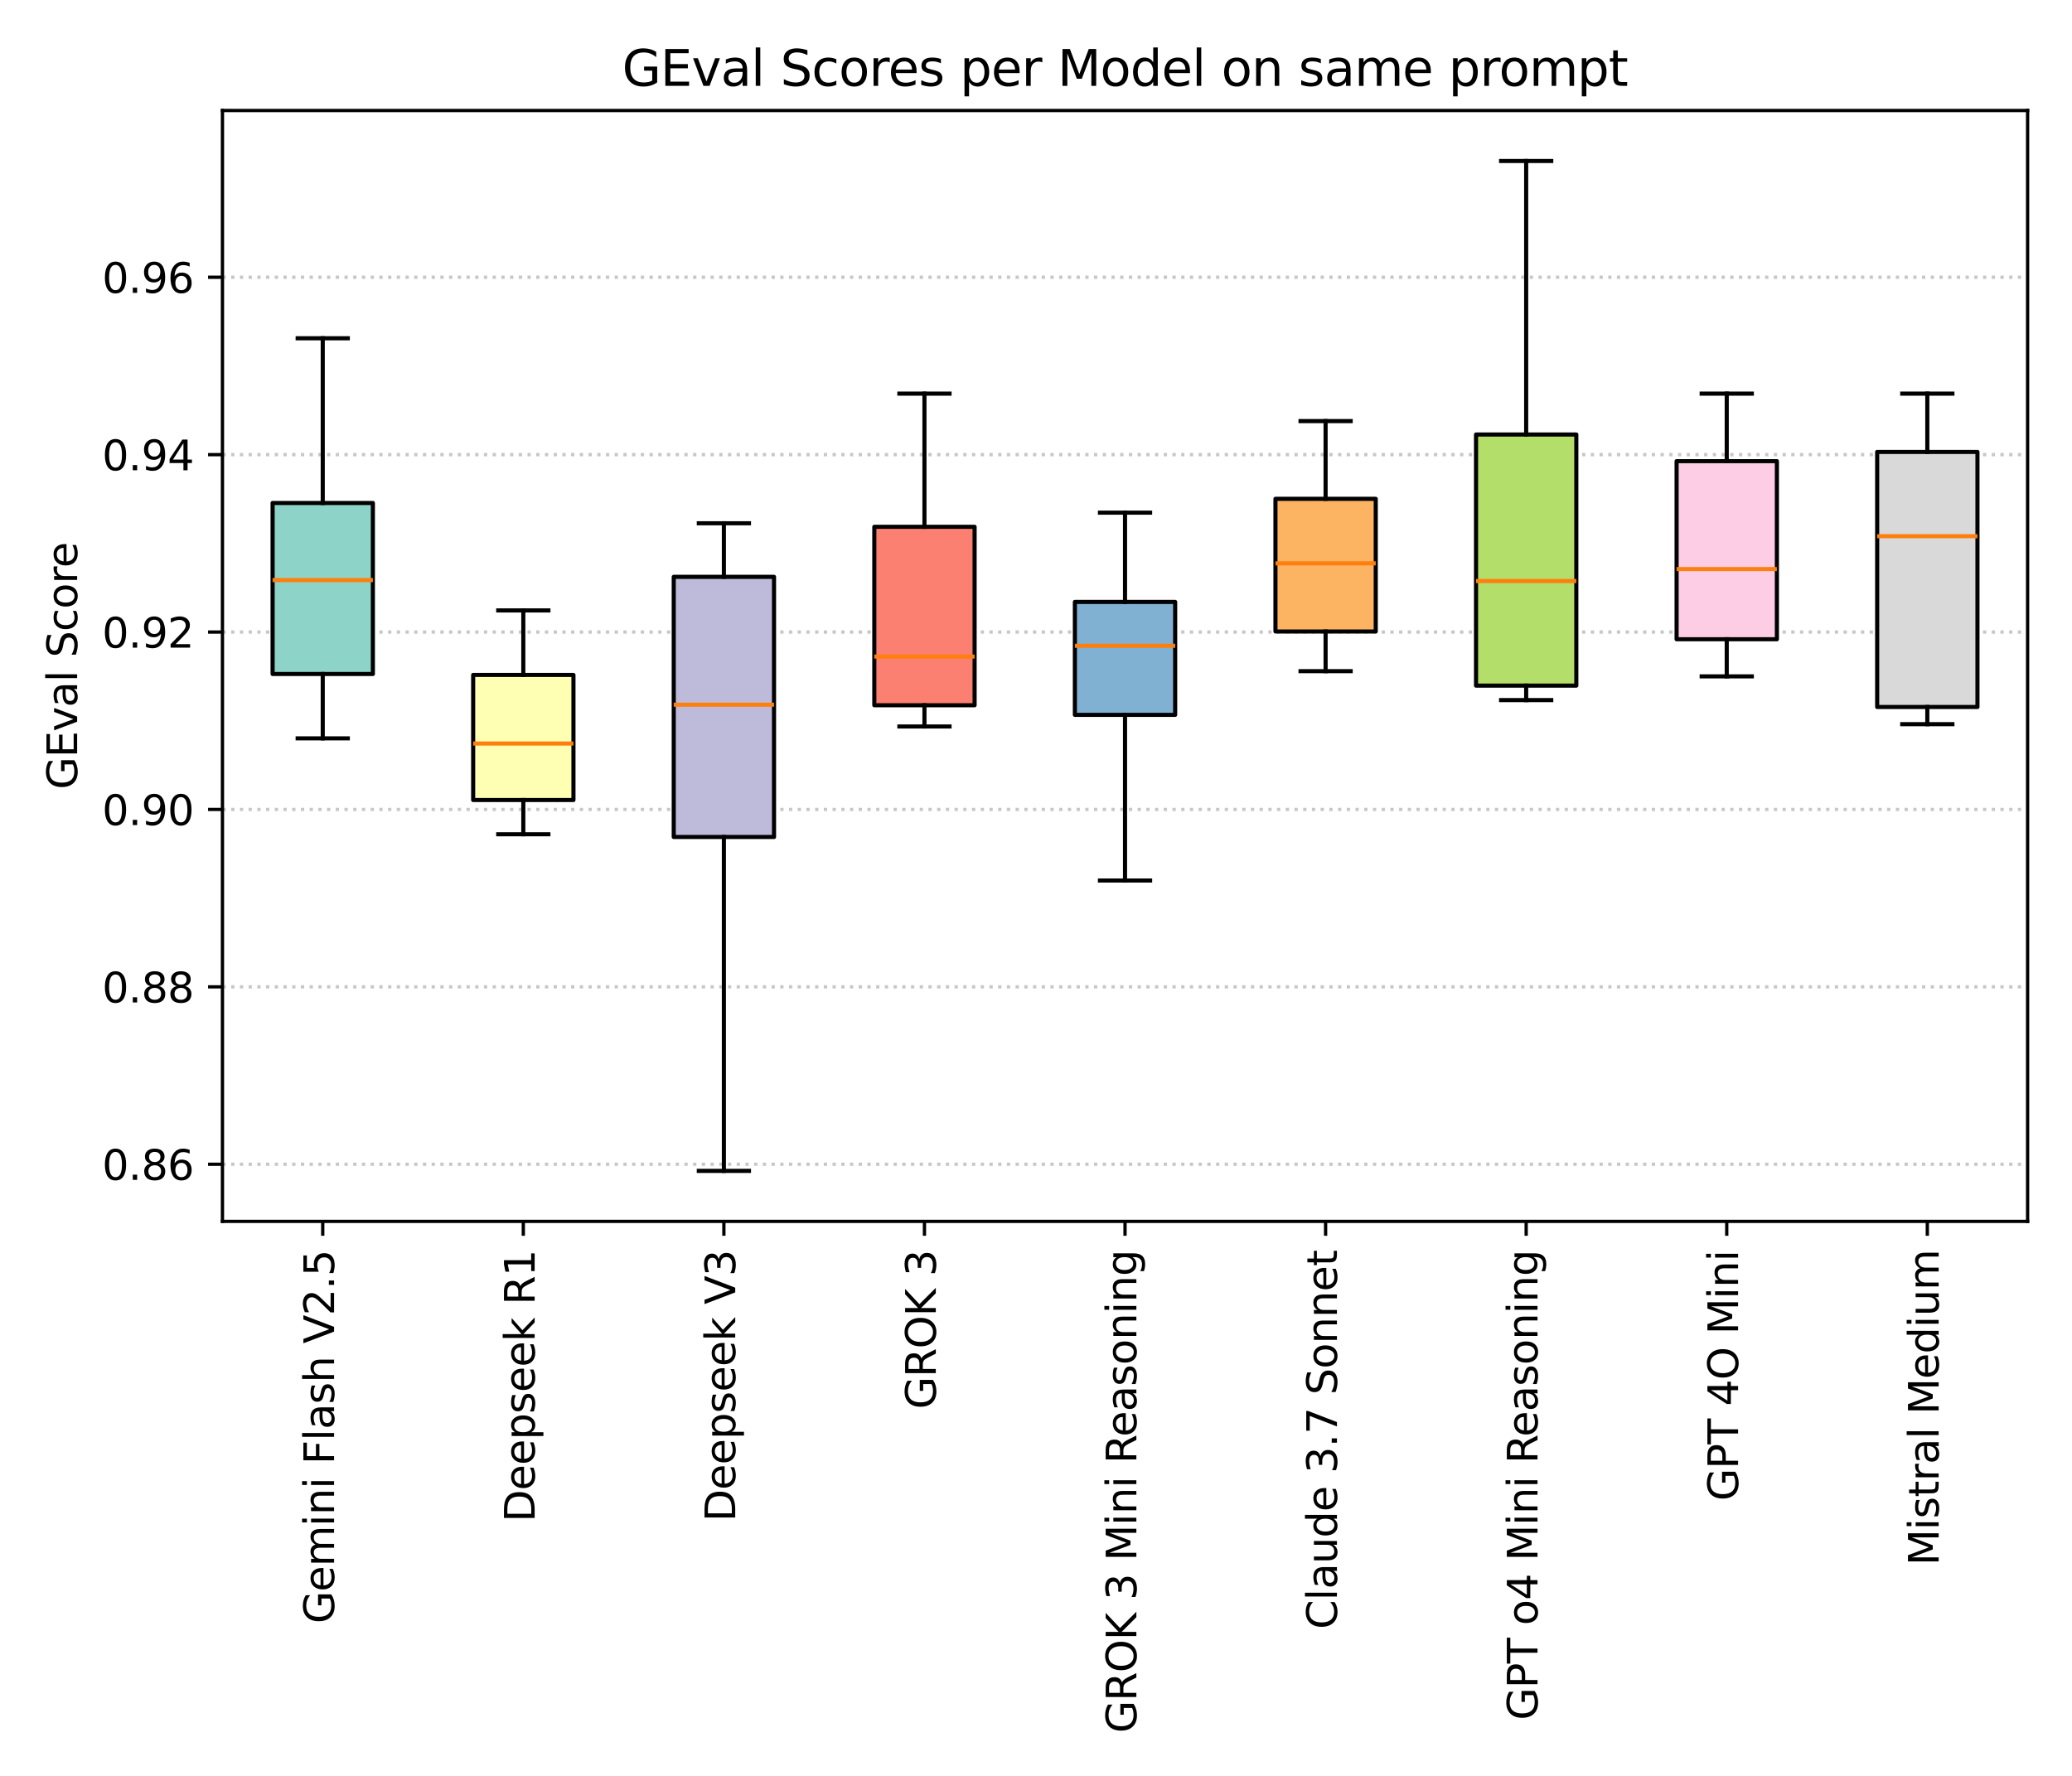 <?xml version="1.0" encoding="utf-8" standalone="no"?>
<!DOCTYPE svg PUBLIC "-//W3C//DTD SVG 1.1//EN"
  "http://www.w3.org/Graphics/SVG/1.1/DTD/svg11.dtd">
<svg xmlns:xlink="http://www.w3.org/1999/xlink" width="504pt" height="432pt" viewBox="0 0 504 432" xmlns="http://www.w3.org/2000/svg" version="1.1">
 <defs>
  <style type="text/css">*{stroke-linejoin: round; stroke-linecap: butt}</style>
 </defs>
 <g id="figure_1">
  <g id="patch_1">
   <path d="M 0 432 
L 504 432 
L 504 0 
L 0 0 
z
" style="fill: #ffffff"/>
  </g>
  <g id="axes_1">
   <g id="patch_2">
    <path d="M 54.11 297.11 
L 493.2 297.11 
L 493.2 26.88 
L 54.11 26.88 
z
" style="fill: #ffffff"/>
   </g>
   <g id="matplotlib.axis_1">
    <g id="xtick_1">
     <g id="line2d_1">
      <defs>
       <path id="me575e2cdad" d="M 0 0 
L 0 3.5 
" style="stroke: #000000; stroke-width: 0.8"/>
      </defs>
      <g>
       <use xlink:href="#me575e2cdad" x="78.504" y="297.11" style="stroke: #000000; stroke-width: 0.8"/>
      </g>
     </g>
     <g id="text_1">
      <!-- Gemini Flash V2.5 -->
      <g transform="translate(81.263 394.951) rotate(-90) scale(0.1 -0.1)">
       <defs>
        <path id="DejaVuSans-47" d="M 3809 666 
L 3809 1919 
L 2778 1919 
L 2778 2438 
L 4434 2438 
L 4434 434 
Q 4069 175 3628 42 
Q 3188 -91 2688 -91 
Q 1594 -91 976 548 
Q 359 1188 359 2328 
Q 359 3472 976 4111 
Q 1594 4750 2688 4750 
Q 3144 4750 3555 4637 
Q 3966 4525 4313 4306 
L 4313 3634 
Q 3963 3931 3569 4081 
Q 3175 4231 2741 4231 
Q 1884 4231 1454 3753 
Q 1025 3275 1025 2328 
Q 1025 1384 1454 906 
Q 1884 428 2741 428 
Q 3075 428 3337 486 
Q 3600 544 3809 666 
z
" transform="scale(0.016)"/>
        <path id="DejaVuSans-65" d="M 3597 1894 
L 3597 1613 
L 953 1613 
Q 991 1019 1311 708 
Q 1631 397 2203 397 
Q 2534 397 2845 478 
Q 3156 559 3463 722 
L 3463 178 
Q 3153 47 2828 -22 
Q 2503 -91 2169 -91 
Q 1331 -91 842 396 
Q 353 884 353 1716 
Q 353 2575 817 3079 
Q 1281 3584 2069 3584 
Q 2775 3584 3186 3129 
Q 3597 2675 3597 1894 
z
M 3022 2063 
Q 3016 2534 2758 2815 
Q 2500 3097 2075 3097 
Q 1594 3097 1305 2825 
Q 1016 2553 972 2059 
L 3022 2063 
z
" transform="scale(0.016)"/>
        <path id="DejaVuSans-6d" d="M 3328 2828 
Q 3544 3216 3844 3400 
Q 4144 3584 4550 3584 
Q 5097 3584 5394 3201 
Q 5691 2819 5691 2113 
L 5691 0 
L 5113 0 
L 5113 2094 
Q 5113 2597 4934 2840 
Q 4756 3084 4391 3084 
Q 3944 3084 3684 2787 
Q 3425 2491 3425 1978 
L 3425 0 
L 2847 0 
L 2847 2094 
Q 2847 2600 2669 2842 
Q 2491 3084 2119 3084 
Q 1678 3084 1418 2786 
Q 1159 2488 1159 1978 
L 1159 0 
L 581 0 
L 581 3500 
L 1159 3500 
L 1159 2956 
Q 1356 3278 1631 3431 
Q 1906 3584 2284 3584 
Q 2666 3584 2933 3390 
Q 3200 3197 3328 2828 
z
" transform="scale(0.016)"/>
        <path id="DejaVuSans-69" d="M 603 3500 
L 1178 3500 
L 1178 0 
L 603 0 
L 603 3500 
z
M 603 4863 
L 1178 4863 
L 1178 4134 
L 603 4134 
L 603 4863 
z
" transform="scale(0.016)"/>
        <path id="DejaVuSans-6e" d="M 3513 2113 
L 3513 0 
L 2938 0 
L 2938 2094 
Q 2938 2591 2744 2837 
Q 2550 3084 2163 3084 
Q 1697 3084 1428 2787 
Q 1159 2491 1159 1978 
L 1159 0 
L 581 0 
L 581 3500 
L 1159 3500 
L 1159 2956 
Q 1366 3272 1645 3428 
Q 1925 3584 2291 3584 
Q 2894 3584 3203 3211 
Q 3513 2838 3513 2113 
z
" transform="scale(0.016)"/>
        <path id="DejaVuSans-20" transform="scale(0.016)"/>
        <path id="DejaVuSans-46" d="M 628 4666 
L 3309 4666 
L 3309 4134 
L 1259 4134 
L 1259 2759 
L 3109 2759 
L 3109 2228 
L 1259 2228 
L 1259 0 
L 628 0 
L 628 4666 
z
" transform="scale(0.016)"/>
        <path id="DejaVuSans-6c" d="M 603 4863 
L 1178 4863 
L 1178 0 
L 603 0 
L 603 4863 
z
" transform="scale(0.016)"/>
        <path id="DejaVuSans-61" d="M 2194 1759 
Q 1497 1759 1228 1600 
Q 959 1441 959 1056 
Q 959 750 1161 570 
Q 1363 391 1709 391 
Q 2188 391 2477 730 
Q 2766 1069 2766 1631 
L 2766 1759 
L 2194 1759 
z
M 3341 1997 
L 3341 0 
L 2766 0 
L 2766 531 
Q 2569 213 2275 61 
Q 1981 -91 1556 -91 
Q 1019 -91 701 211 
Q 384 513 384 1019 
Q 384 1609 779 1909 
Q 1175 2209 1959 2209 
L 2766 2209 
L 2766 2266 
Q 2766 2663 2505 2880 
Q 2244 3097 1772 3097 
Q 1472 3097 1187 3025 
Q 903 2953 641 2809 
L 641 3341 
Q 956 3463 1253 3523 
Q 1550 3584 1831 3584 
Q 2591 3584 2966 3190 
Q 3341 2797 3341 1997 
z
" transform="scale(0.016)"/>
        <path id="DejaVuSans-73" d="M 2834 3397 
L 2834 2853 
Q 2591 2978 2328 3040 
Q 2066 3103 1784 3103 
Q 1356 3103 1142 2972 
Q 928 2841 928 2578 
Q 928 2378 1081 2264 
Q 1234 2150 1697 2047 
L 1894 2003 
Q 2506 1872 2764 1633 
Q 3022 1394 3022 966 
Q 3022 478 2636 193 
Q 2250 -91 1575 -91 
Q 1294 -91 989 -36 
Q 684 19 347 128 
L 347 722 
Q 666 556 975 473 
Q 1284 391 1588 391 
Q 1994 391 2212 530 
Q 2431 669 2431 922 
Q 2431 1156 2273 1281 
Q 2116 1406 1581 1522 
L 1381 1569 
Q 847 1681 609 1914 
Q 372 2147 372 2553 
Q 372 3047 722 3315 
Q 1072 3584 1716 3584 
Q 2034 3584 2315 3537 
Q 2597 3491 2834 3397 
z
" transform="scale(0.016)"/>
        <path id="DejaVuSans-68" d="M 3513 2113 
L 3513 0 
L 2938 0 
L 2938 2094 
Q 2938 2591 2744 2837 
Q 2550 3084 2163 3084 
Q 1697 3084 1428 2787 
Q 1159 2491 1159 1978 
L 1159 0 
L 581 0 
L 581 4863 
L 1159 4863 
L 1159 2956 
Q 1366 3272 1645 3428 
Q 1925 3584 2291 3584 
Q 2894 3584 3203 3211 
Q 3513 2838 3513 2113 
z
" transform="scale(0.016)"/>
        <path id="DejaVuSans-56" d="M 1831 0 
L 50 4666 
L 709 4666 
L 2188 738 
L 3669 4666 
L 4325 4666 
L 2547 0 
L 1831 0 
z
" transform="scale(0.016)"/>
        <path id="DejaVuSans-32" d="M 1228 531 
L 3431 531 
L 3431 0 
L 469 0 
L 469 531 
Q 828 903 1448 1529 
Q 2069 2156 2228 2338 
Q 2531 2678 2651 2914 
Q 2772 3150 2772 3378 
Q 2772 3750 2511 3984 
Q 2250 4219 1831 4219 
Q 1534 4219 1204 4116 
Q 875 4013 500 3803 
L 500 4441 
Q 881 4594 1212 4672 
Q 1544 4750 1819 4750 
Q 2544 4750 2975 4387 
Q 3406 4025 3406 3419 
Q 3406 3131 3298 2873 
Q 3191 2616 2906 2266 
Q 2828 2175 2409 1742 
Q 1991 1309 1228 531 
z
" transform="scale(0.016)"/>
        <path id="DejaVuSans-2e" d="M 684 794 
L 1344 794 
L 1344 0 
L 684 0 
L 684 794 
z
" transform="scale(0.016)"/>
        <path id="DejaVuSans-35" d="M 691 4666 
L 3169 4666 
L 3169 4134 
L 1269 4134 
L 1269 2991 
Q 1406 3038 1543 3061 
Q 1681 3084 1819 3084 
Q 2600 3084 3056 2656 
Q 3513 2228 3513 1497 
Q 3513 744 3044 326 
Q 2575 -91 1722 -91 
Q 1428 -91 1123 -41 
Q 819 9 494 109 
L 494 744 
Q 775 591 1075 516 
Q 1375 441 1709 441 
Q 2250 441 2565 725 
Q 2881 1009 2881 1497 
Q 2881 1984 2565 2268 
Q 2250 2553 1709 2553 
Q 1456 2553 1204 2497 
Q 953 2441 691 2322 
L 691 4666 
z
" transform="scale(0.016)"/>
       </defs>
       <use xlink:href="#DejaVuSans-47"/>
       <use xlink:href="#DejaVuSans-65" transform="translate(77.49 0)"/>
       <use xlink:href="#DejaVuSans-6d" transform="translate(139.014 0)"/>
       <use xlink:href="#DejaVuSans-69" transform="translate(236.426 0)"/>
       <use xlink:href="#DejaVuSans-6e" transform="translate(264.209 0)"/>
       <use xlink:href="#DejaVuSans-69" transform="translate(327.588 0)"/>
       <use xlink:href="#DejaVuSans-20" transform="translate(355.371 0)"/>
       <use xlink:href="#DejaVuSans-46" transform="translate(387.158 0)"/>
       <use xlink:href="#DejaVuSans-6c" transform="translate(444.678 0)"/>
       <use xlink:href="#DejaVuSans-61" transform="translate(472.461 0)"/>
       <use xlink:href="#DejaVuSans-73" transform="translate(533.74 0)"/>
       <use xlink:href="#DejaVuSans-68" transform="translate(585.84 0)"/>
       <use xlink:href="#DejaVuSans-20" transform="translate(649.219 0)"/>
       <use xlink:href="#DejaVuSans-56" transform="translate(681.006 0)"/>
       <use xlink:href="#DejaVuSans-32" transform="translate(749.414 0)"/>
       <use xlink:href="#DejaVuSans-2e" transform="translate(813.037 0)"/>
       <use xlink:href="#DejaVuSans-35" transform="translate(844.824 0)"/>
      </g>
     </g>
    </g>
    <g id="xtick_2">
     <g id="line2d_2">
      <g>
       <use xlink:href="#me575e2cdad" x="127.292" y="297.11" style="stroke: #000000; stroke-width: 0.8"/>
      </g>
     </g>
     <g id="text_2">
      <!-- Deepseek R1 -->
      <g transform="translate(130.051 370.26) rotate(-90) scale(0.1 -0.1)">
       <defs>
        <path id="DejaVuSans-44" d="M 1259 4147 
L 1259 519 
L 2022 519 
Q 2988 519 3436 956 
Q 3884 1394 3884 2338 
Q 3884 3275 3436 3711 
Q 2988 4147 2022 4147 
L 1259 4147 
z
M 628 4666 
L 1925 4666 
Q 3281 4666 3915 4102 
Q 4550 3538 4550 2338 
Q 4550 1131 3912 565 
Q 3275 0 1925 0 
L 628 0 
L 628 4666 
z
" transform="scale(0.016)"/>
        <path id="DejaVuSans-70" d="M 1159 525 
L 1159 -1331 
L 581 -1331 
L 581 3500 
L 1159 3500 
L 1159 2969 
Q 1341 3281 1617 3432 
Q 1894 3584 2278 3584 
Q 2916 3584 3314 3078 
Q 3713 2572 3713 1747 
Q 3713 922 3314 415 
Q 2916 -91 2278 -91 
Q 1894 -91 1617 61 
Q 1341 213 1159 525 
z
M 3116 1747 
Q 3116 2381 2855 2742 
Q 2594 3103 2138 3103 
Q 1681 3103 1420 2742 
Q 1159 2381 1159 1747 
Q 1159 1113 1420 752 
Q 1681 391 2138 391 
Q 2594 391 2855 752 
Q 3116 1113 3116 1747 
z
" transform="scale(0.016)"/>
        <path id="DejaVuSans-6b" d="M 581 4863 
L 1159 4863 
L 1159 1991 
L 2875 3500 
L 3609 3500 
L 1753 1863 
L 3688 0 
L 2938 0 
L 1159 1709 
L 1159 0 
L 581 0 
L 581 4863 
z
" transform="scale(0.016)"/>
        <path id="DejaVuSans-52" d="M 2841 2188 
Q 3044 2119 3236 1894 
Q 3428 1669 3622 1275 
L 4263 0 
L 3584 0 
L 2988 1197 
Q 2756 1666 2539 1819 
Q 2322 1972 1947 1972 
L 1259 1972 
L 1259 0 
L 628 0 
L 628 4666 
L 2053 4666 
Q 2853 4666 3247 4331 
Q 3641 3997 3641 3322 
Q 3641 2881 3436 2590 
Q 3231 2300 2841 2188 
z
M 1259 4147 
L 1259 2491 
L 2053 2491 
Q 2509 2491 2742 2702 
Q 2975 2913 2975 3322 
Q 2975 3731 2742 3939 
Q 2509 4147 2053 4147 
L 1259 4147 
z
" transform="scale(0.016)"/>
        <path id="DejaVuSans-31" d="M 794 531 
L 1825 531 
L 1825 4091 
L 703 3866 
L 703 4441 
L 1819 4666 
L 2450 4666 
L 2450 531 
L 3481 531 
L 3481 0 
L 794 0 
L 794 531 
z
" transform="scale(0.016)"/>
       </defs>
       <use xlink:href="#DejaVuSans-44"/>
       <use xlink:href="#DejaVuSans-65" transform="translate(77.002 0)"/>
       <use xlink:href="#DejaVuSans-65" transform="translate(138.525 0)"/>
       <use xlink:href="#DejaVuSans-70" transform="translate(200.049 0)"/>
       <use xlink:href="#DejaVuSans-73" transform="translate(263.525 0)"/>
       <use xlink:href="#DejaVuSans-65" transform="translate(315.625 0)"/>
       <use xlink:href="#DejaVuSans-65" transform="translate(377.148 0)"/>
       <use xlink:href="#DejaVuSans-6b" transform="translate(438.672 0)"/>
       <use xlink:href="#DejaVuSans-20" transform="translate(496.582 0)"/>
       <use xlink:href="#DejaVuSans-52" transform="translate(528.369 0)"/>
       <use xlink:href="#DejaVuSans-31" transform="translate(597.852 0)"/>
      </g>
     </g>
    </g>
    <g id="xtick_3">
     <g id="line2d_3">
      <g>
       <use xlink:href="#me575e2cdad" x="176.079" y="297.11" style="stroke: #000000; stroke-width: 0.8"/>
      </g>
     </g>
     <g id="text_3">
      <!-- Deepseek V3 -->
      <g transform="translate(178.839 370.152) rotate(-90) scale(0.1 -0.1)">
       <defs>
        <path id="DejaVuSans-33" d="M 2597 2516 
Q 3050 2419 3304 2112 
Q 3559 1806 3559 1356 
Q 3559 666 3084 287 
Q 2609 -91 1734 -91 
Q 1441 -91 1130 -33 
Q 819 25 488 141 
L 488 750 
Q 750 597 1062 519 
Q 1375 441 1716 441 
Q 2309 441 2620 675 
Q 2931 909 2931 1356 
Q 2931 1769 2642 2001 
Q 2353 2234 1838 2234 
L 1294 2234 
L 1294 2753 
L 1863 2753 
Q 2328 2753 2575 2939 
Q 2822 3125 2822 3475 
Q 2822 3834 2567 4026 
Q 2313 4219 1838 4219 
Q 1578 4219 1281 4162 
Q 984 4106 628 3988 
L 628 4550 
Q 988 4650 1302 4700 
Q 1616 4750 1894 4750 
Q 2613 4750 3031 4423 
Q 3450 4097 3450 3541 
Q 3450 3153 3228 2886 
Q 3006 2619 2597 2516 
z
" transform="scale(0.016)"/>
       </defs>
       <use xlink:href="#DejaVuSans-44"/>
       <use xlink:href="#DejaVuSans-65" transform="translate(77.002 0)"/>
       <use xlink:href="#DejaVuSans-65" transform="translate(138.525 0)"/>
       <use xlink:href="#DejaVuSans-70" transform="translate(200.049 0)"/>
       <use xlink:href="#DejaVuSans-73" transform="translate(263.525 0)"/>
       <use xlink:href="#DejaVuSans-65" transform="translate(315.625 0)"/>
       <use xlink:href="#DejaVuSans-65" transform="translate(377.148 0)"/>
       <use xlink:href="#DejaVuSans-6b" transform="translate(438.672 0)"/>
       <use xlink:href="#DejaVuSans-20" transform="translate(496.582 0)"/>
       <use xlink:href="#DejaVuSans-56" transform="translate(528.369 0)"/>
       <use xlink:href="#DejaVuSans-33" transform="translate(596.777 0)"/>
      </g>
     </g>
    </g>
    <g id="xtick_4">
     <g id="line2d_4">
      <g>
       <use xlink:href="#me575e2cdad" x="224.867" y="297.11" style="stroke: #000000; stroke-width: 0.8"/>
      </g>
     </g>
     <g id="text_4">
      <!-- GROK 3 -->
      <g transform="translate(227.627 342.777) rotate(-90) scale(0.1 -0.1)">
       <defs>
        <path id="DejaVuSans-4f" d="M 2522 4238 
Q 1834 4238 1429 3725 
Q 1025 3213 1025 2328 
Q 1025 1447 1429 934 
Q 1834 422 2522 422 
Q 3209 422 3611 934 
Q 4013 1447 4013 2328 
Q 4013 3213 3611 3725 
Q 3209 4238 2522 4238 
z
M 2522 4750 
Q 3503 4750 4090 4092 
Q 4678 3434 4678 2328 
Q 4678 1225 4090 567 
Q 3503 -91 2522 -91 
Q 1538 -91 948 565 
Q 359 1222 359 2328 
Q 359 3434 948 4092 
Q 1538 4750 2522 4750 
z
" transform="scale(0.016)"/>
        <path id="DejaVuSans-4b" d="M 628 4666 
L 1259 4666 
L 1259 2694 
L 3353 4666 
L 4166 4666 
L 1850 2491 
L 4331 0 
L 3500 0 
L 1259 2247 
L 1259 0 
L 628 0 
L 628 4666 
z
" transform="scale(0.016)"/>
       </defs>
       <use xlink:href="#DejaVuSans-47"/>
       <use xlink:href="#DejaVuSans-52" transform="translate(77.49 0)"/>
       <use xlink:href="#DejaVuSans-4f" transform="translate(146.973 0)"/>
       <use xlink:href="#DejaVuSans-4b" transform="translate(225.684 0)"/>
       <use xlink:href="#DejaVuSans-20" transform="translate(291.26 0)"/>
       <use xlink:href="#DejaVuSans-33" transform="translate(323.047 0)"/>
      </g>
     </g>
    </g>
    <g id="xtick_5">
     <g id="line2d_5">
      <g>
       <use xlink:href="#me575e2cdad" x="273.655" y="297.11" style="stroke: #000000; stroke-width: 0.8"/>
      </g>
     </g>
     <g id="text_5">
      <!-- GROK 3 Mini Reasoning -->
      <g transform="translate(276.414 421.565) rotate(-90) scale(0.1 -0.1)">
       <defs>
        <path id="DejaVuSans-4d" d="M 628 4666 
L 1569 4666 
L 2759 1491 
L 3956 4666 
L 4897 4666 
L 4897 0 
L 4281 0 
L 4281 4097 
L 3078 897 
L 2444 897 
L 1241 4097 
L 1241 0 
L 628 0 
L 628 4666 
z
" transform="scale(0.016)"/>
        <path id="DejaVuSans-6f" d="M 1959 3097 
Q 1497 3097 1228 2736 
Q 959 2375 959 1747 
Q 959 1119 1226 758 
Q 1494 397 1959 397 
Q 2419 397 2687 759 
Q 2956 1122 2956 1747 
Q 2956 2369 2687 2733 
Q 2419 3097 1959 3097 
z
M 1959 3584 
Q 2709 3584 3137 3096 
Q 3566 2609 3566 1747 
Q 3566 888 3137 398 
Q 2709 -91 1959 -91 
Q 1206 -91 779 398 
Q 353 888 353 1747 
Q 353 2609 779 3096 
Q 1206 3584 1959 3584 
z
" transform="scale(0.016)"/>
        <path id="DejaVuSans-67" d="M 2906 1791 
Q 2906 2416 2648 2759 
Q 2391 3103 1925 3103 
Q 1463 3103 1205 2759 
Q 947 2416 947 1791 
Q 947 1169 1205 825 
Q 1463 481 1925 481 
Q 2391 481 2648 825 
Q 2906 1169 2906 1791 
z
M 3481 434 
Q 3481 -459 3084 -895 
Q 2688 -1331 1869 -1331 
Q 1566 -1331 1297 -1286 
Q 1028 -1241 775 -1147 
L 775 -588 
Q 1028 -725 1275 -790 
Q 1522 -856 1778 -856 
Q 2344 -856 2625 -561 
Q 2906 -266 2906 331 
L 2906 616 
Q 2728 306 2450 153 
Q 2172 0 1784 0 
Q 1141 0 747 490 
Q 353 981 353 1791 
Q 353 2603 747 3093 
Q 1141 3584 1784 3584 
Q 2172 3584 2450 3431 
Q 2728 3278 2906 2969 
L 2906 3500 
L 3481 3500 
L 3481 434 
z
" transform="scale(0.016)"/>
       </defs>
       <use xlink:href="#DejaVuSans-47"/>
       <use xlink:href="#DejaVuSans-52" transform="translate(77.49 0)"/>
       <use xlink:href="#DejaVuSans-4f" transform="translate(146.973 0)"/>
       <use xlink:href="#DejaVuSans-4b" transform="translate(225.684 0)"/>
       <use xlink:href="#DejaVuSans-20" transform="translate(291.26 0)"/>
       <use xlink:href="#DejaVuSans-33" transform="translate(323.047 0)"/>
       <use xlink:href="#DejaVuSans-20" transform="translate(386.67 0)"/>
       <use xlink:href="#DejaVuSans-4d" transform="translate(418.457 0)"/>
       <use xlink:href="#DejaVuSans-69" transform="translate(504.736 0)"/>
       <use xlink:href="#DejaVuSans-6e" transform="translate(532.52 0)"/>
       <use xlink:href="#DejaVuSans-69" transform="translate(595.898 0)"/>
       <use xlink:href="#DejaVuSans-20" transform="translate(623.682 0)"/>
       <use xlink:href="#DejaVuSans-52" transform="translate(655.469 0)"/>
       <use xlink:href="#DejaVuSans-65" transform="translate(720.451 0)"/>
       <use xlink:href="#DejaVuSans-61" transform="translate(781.975 0)"/>
       <use xlink:href="#DejaVuSans-73" transform="translate(843.254 0)"/>
       <use xlink:href="#DejaVuSans-6f" transform="translate(895.354 0)"/>
       <use xlink:href="#DejaVuSans-6e" transform="translate(956.535 0)"/>
       <use xlink:href="#DejaVuSans-69" transform="translate(1019.914 0)"/>
       <use xlink:href="#DejaVuSans-6e" transform="translate(1047.697 0)"/>
       <use xlink:href="#DejaVuSans-67" transform="translate(1111.076 0)"/>
      </g>
     </g>
    </g>
    <g id="xtick_6">
     <g id="line2d_6">
      <g>
       <use xlink:href="#me575e2cdad" x="322.443" y="297.11" style="stroke: #000000; stroke-width: 0.8"/>
      </g>
     </g>
     <g id="text_6">
      <!-- Claude 3.7 Sonnet -->
      <g transform="translate(325.202 396.313) rotate(-90) scale(0.1 -0.1)">
       <defs>
        <path id="DejaVuSans-43" d="M 4122 4306 
L 4122 3641 
Q 3803 3938 3442 4084 
Q 3081 4231 2675 4231 
Q 1875 4231 1450 3742 
Q 1025 3253 1025 2328 
Q 1025 1406 1450 917 
Q 1875 428 2675 428 
Q 3081 428 3442 575 
Q 3803 722 4122 1019 
L 4122 359 
Q 3791 134 3420 21 
Q 3050 -91 2638 -91 
Q 1578 -91 968 557 
Q 359 1206 359 2328 
Q 359 3453 968 4101 
Q 1578 4750 2638 4750 
Q 3056 4750 3426 4639 
Q 3797 4528 4122 4306 
z
" transform="scale(0.016)"/>
        <path id="DejaVuSans-75" d="M 544 1381 
L 544 3500 
L 1119 3500 
L 1119 1403 
Q 1119 906 1312 657 
Q 1506 409 1894 409 
Q 2359 409 2629 706 
Q 2900 1003 2900 1516 
L 2900 3500 
L 3475 3500 
L 3475 0 
L 2900 0 
L 2900 538 
Q 2691 219 2414 64 
Q 2138 -91 1772 -91 
Q 1169 -91 856 284 
Q 544 659 544 1381 
z
M 1991 3584 
L 1991 3584 
z
" transform="scale(0.016)"/>
        <path id="DejaVuSans-64" d="M 2906 2969 
L 2906 4863 
L 3481 4863 
L 3481 0 
L 2906 0 
L 2906 525 
Q 2725 213 2448 61 
Q 2172 -91 1784 -91 
Q 1150 -91 751 415 
Q 353 922 353 1747 
Q 353 2572 751 3078 
Q 1150 3584 1784 3584 
Q 2172 3584 2448 3432 
Q 2725 3281 2906 2969 
z
M 947 1747 
Q 947 1113 1208 752 
Q 1469 391 1925 391 
Q 2381 391 2643 752 
Q 2906 1113 2906 1747 
Q 2906 2381 2643 2742 
Q 2381 3103 1925 3103 
Q 1469 3103 1208 2742 
Q 947 2381 947 1747 
z
" transform="scale(0.016)"/>
        <path id="DejaVuSans-37" d="M 525 4666 
L 3525 4666 
L 3525 4397 
L 1831 0 
L 1172 0 
L 2766 4134 
L 525 4134 
L 525 4666 
z
" transform="scale(0.016)"/>
        <path id="DejaVuSans-53" d="M 3425 4513 
L 3425 3897 
Q 3066 4069 2747 4153 
Q 2428 4238 2131 4238 
Q 1616 4238 1336 4038 
Q 1056 3838 1056 3469 
Q 1056 3159 1242 3001 
Q 1428 2844 1947 2747 
L 2328 2669 
Q 3034 2534 3370 2195 
Q 3706 1856 3706 1288 
Q 3706 609 3251 259 
Q 2797 -91 1919 -91 
Q 1588 -91 1214 -16 
Q 841 59 441 206 
L 441 856 
Q 825 641 1194 531 
Q 1563 422 1919 422 
Q 2459 422 2753 634 
Q 3047 847 3047 1241 
Q 3047 1584 2836 1778 
Q 2625 1972 2144 2069 
L 1759 2144 
Q 1053 2284 737 2584 
Q 422 2884 422 3419 
Q 422 4038 858 4394 
Q 1294 4750 2059 4750 
Q 2388 4750 2728 4690 
Q 3069 4631 3425 4513 
z
" transform="scale(0.016)"/>
        <path id="DejaVuSans-74" d="M 1172 4494 
L 1172 3500 
L 2356 3500 
L 2356 3053 
L 1172 3053 
L 1172 1153 
Q 1172 725 1289 603 
Q 1406 481 1766 481 
L 2356 481 
L 2356 0 
L 1766 0 
Q 1100 0 847 248 
Q 594 497 594 1153 
L 594 3053 
L 172 3053 
L 172 3500 
L 594 3500 
L 594 4494 
L 1172 4494 
z
" transform="scale(0.016)"/>
       </defs>
       <use xlink:href="#DejaVuSans-43"/>
       <use xlink:href="#DejaVuSans-6c" transform="translate(69.824 0)"/>
       <use xlink:href="#DejaVuSans-61" transform="translate(97.607 0)"/>
       <use xlink:href="#DejaVuSans-75" transform="translate(158.887 0)"/>
       <use xlink:href="#DejaVuSans-64" transform="translate(222.266 0)"/>
       <use xlink:href="#DejaVuSans-65" transform="translate(285.742 0)"/>
       <use xlink:href="#DejaVuSans-20" transform="translate(347.266 0)"/>
       <use xlink:href="#DejaVuSans-33" transform="translate(379.053 0)"/>
       <use xlink:href="#DejaVuSans-2e" transform="translate(442.676 0)"/>
       <use xlink:href="#DejaVuSans-37" transform="translate(474.463 0)"/>
       <use xlink:href="#DejaVuSans-20" transform="translate(538.086 0)"/>
       <use xlink:href="#DejaVuSans-53" transform="translate(569.873 0)"/>
       <use xlink:href="#DejaVuSans-6f" transform="translate(633.35 0)"/>
       <use xlink:href="#DejaVuSans-6e" transform="translate(694.531 0)"/>
       <use xlink:href="#DejaVuSans-6e" transform="translate(757.91 0)"/>
       <use xlink:href="#DejaVuSans-65" transform="translate(821.289 0)"/>
       <use xlink:href="#DejaVuSans-74" transform="translate(882.812 0)"/>
      </g>
     </g>
    </g>
    <g id="xtick_7">
     <g id="line2d_7">
      <g>
       <use xlink:href="#me575e2cdad" x="371.231" y="297.11" style="stroke: #000000; stroke-width: 0.8"/>
      </g>
     </g>
     <g id="text_7">
      <!-- GPT o4 Mini Reasoning -->
      <g transform="translate(373.99 418.443) rotate(-90) scale(0.1 -0.1)">
       <defs>
        <path id="DejaVuSans-50" d="M 1259 4147 
L 1259 2394 
L 2053 2394 
Q 2494 2394 2734 2622 
Q 2975 2850 2975 3272 
Q 2975 3691 2734 3919 
Q 2494 4147 2053 4147 
L 1259 4147 
z
M 628 4666 
L 2053 4666 
Q 2838 4666 3239 4311 
Q 3641 3956 3641 3272 
Q 3641 2581 3239 2228 
Q 2838 1875 2053 1875 
L 1259 1875 
L 1259 0 
L 628 0 
L 628 4666 
z
" transform="scale(0.016)"/>
        <path id="DejaVuSans-54" d="M -19 4666 
L 3928 4666 
L 3928 4134 
L 2272 4134 
L 2272 0 
L 1638 0 
L 1638 4134 
L -19 4134 
L -19 4666 
z
" transform="scale(0.016)"/>
        <path id="DejaVuSans-34" d="M 2419 4116 
L 825 1625 
L 2419 1625 
L 2419 4116 
z
M 2253 4666 
L 3047 4666 
L 3047 1625 
L 3713 1625 
L 3713 1100 
L 3047 1100 
L 3047 0 
L 2419 0 
L 2419 1100 
L 313 1100 
L 313 1709 
L 2253 4666 
z
" transform="scale(0.016)"/>
       </defs>
       <use xlink:href="#DejaVuSans-47"/>
       <use xlink:href="#DejaVuSans-50" transform="translate(77.49 0)"/>
       <use xlink:href="#DejaVuSans-54" transform="translate(137.793 0)"/>
       <use xlink:href="#DejaVuSans-20" transform="translate(198.877 0)"/>
       <use xlink:href="#DejaVuSans-6f" transform="translate(230.664 0)"/>
       <use xlink:href="#DejaVuSans-34" transform="translate(291.846 0)"/>
       <use xlink:href="#DejaVuSans-20" transform="translate(355.469 0)"/>
       <use xlink:href="#DejaVuSans-4d" transform="translate(387.256 0)"/>
       <use xlink:href="#DejaVuSans-69" transform="translate(473.535 0)"/>
       <use xlink:href="#DejaVuSans-6e" transform="translate(501.318 0)"/>
       <use xlink:href="#DejaVuSans-69" transform="translate(564.697 0)"/>
       <use xlink:href="#DejaVuSans-20" transform="translate(592.48 0)"/>
       <use xlink:href="#DejaVuSans-52" transform="translate(624.268 0)"/>
       <use xlink:href="#DejaVuSans-65" transform="translate(689.25 0)"/>
       <use xlink:href="#DejaVuSans-61" transform="translate(750.773 0)"/>
       <use xlink:href="#DejaVuSans-73" transform="translate(812.053 0)"/>
       <use xlink:href="#DejaVuSans-6f" transform="translate(864.152 0)"/>
       <use xlink:href="#DejaVuSans-6e" transform="translate(925.334 0)"/>
       <use xlink:href="#DejaVuSans-69" transform="translate(988.713 0)"/>
       <use xlink:href="#DejaVuSans-6e" transform="translate(1016.496 0)"/>
       <use xlink:href="#DejaVuSans-67" transform="translate(1079.875 0)"/>
      </g>
     </g>
    </g>
    <g id="xtick_8">
     <g id="line2d_8">
      <g>
       <use xlink:href="#me575e2cdad" x="420.018" y="297.11" style="stroke: #000000; stroke-width: 0.8"/>
      </g>
     </g>
     <g id="text_8">
      <!-- GPT 4O Mini -->
      <g transform="translate(422.778 365.108) rotate(-90) scale(0.1 -0.1)">
       <use xlink:href="#DejaVuSans-47"/>
       <use xlink:href="#DejaVuSans-50" transform="translate(77.49 0)"/>
       <use xlink:href="#DejaVuSans-54" transform="translate(137.793 0)"/>
       <use xlink:href="#DejaVuSans-20" transform="translate(198.877 0)"/>
       <use xlink:href="#DejaVuSans-34" transform="translate(230.664 0)"/>
       <use xlink:href="#DejaVuSans-4f" transform="translate(294.287 0)"/>
       <use xlink:href="#DejaVuSans-20" transform="translate(372.998 0)"/>
       <use xlink:href="#DejaVuSans-4d" transform="translate(404.785 0)"/>
       <use xlink:href="#DejaVuSans-69" transform="translate(491.064 0)"/>
       <use xlink:href="#DejaVuSans-6e" transform="translate(518.848 0)"/>
       <use xlink:href="#DejaVuSans-69" transform="translate(582.227 0)"/>
      </g>
     </g>
    </g>
    <g id="xtick_9">
     <g id="line2d_9">
      <g>
       <use xlink:href="#me575e2cdad" x="468.806" y="297.11" style="stroke: #000000; stroke-width: 0.8"/>
      </g>
     </g>
     <g id="text_9">
      <!-- Mistral Medium -->
      <g transform="translate(471.565 380.827) rotate(-90) scale(0.1 -0.1)">
       <defs>
        <path id="DejaVuSans-72" d="M 2631 2963 
Q 2534 3019 2420 3045 
Q 2306 3072 2169 3072 
Q 1681 3072 1420 2755 
Q 1159 2438 1159 1844 
L 1159 0 
L 581 0 
L 581 3500 
L 1159 3500 
L 1159 2956 
Q 1341 3275 1631 3429 
Q 1922 3584 2338 3584 
Q 2397 3584 2469 3576 
Q 2541 3569 2628 3553 
L 2631 2963 
z
" transform="scale(0.016)"/>
       </defs>
       <use xlink:href="#DejaVuSans-4d"/>
       <use xlink:href="#DejaVuSans-69" transform="translate(86.279 0)"/>
       <use xlink:href="#DejaVuSans-73" transform="translate(114.062 0)"/>
       <use xlink:href="#DejaVuSans-74" transform="translate(166.162 0)"/>
       <use xlink:href="#DejaVuSans-72" transform="translate(205.371 0)"/>
       <use xlink:href="#DejaVuSans-61" transform="translate(246.484 0)"/>
       <use xlink:href="#DejaVuSans-6c" transform="translate(307.764 0)"/>
       <use xlink:href="#DejaVuSans-20" transform="translate(335.547 0)"/>
       <use xlink:href="#DejaVuSans-4d" transform="translate(367.334 0)"/>
       <use xlink:href="#DejaVuSans-65" transform="translate(453.613 0)"/>
       <use xlink:href="#DejaVuSans-64" transform="translate(515.137 0)"/>
       <use xlink:href="#DejaVuSans-69" transform="translate(578.613 0)"/>
       <use xlink:href="#DejaVuSans-75" transform="translate(606.396 0)"/>
       <use xlink:href="#DejaVuSans-6d" transform="translate(669.775 0)"/>
      </g>
     </g>
    </g>
   </g>
   <g id="matplotlib.axis_2">
    <g id="ytick_1">
     <g id="line2d_10">
      <path d="M 54.11 283.214 
L 493.2 283.214 
" clip-path="url(#p526d264ce2)" style="fill: none; stroke-dasharray: 0.8,1.32; stroke-dashoffset: 0; stroke: #b0b0b0; stroke-opacity: 0.7; stroke-width: 0.8"/>
     </g>
     <g id="line2d_11">
      <defs>
       <path id="m0d89b35e1a" d="M 0 0 
L -3.5 0 
" style="stroke: #000000; stroke-width: 0.8"/>
      </defs>
      <g>
       <use xlink:href="#m0d89b35e1a" x="54.11" y="283.214" style="stroke: #000000; stroke-width: 0.8"/>
      </g>
     </g>
     <g id="text_10">
      <!-- 0.86 -->
      <g transform="translate(24.844 287.013) scale(0.1 -0.1)">
       <defs>
        <path id="DejaVuSans-30" d="M 2034 4250 
Q 1547 4250 1301 3770 
Q 1056 3291 1056 2328 
Q 1056 1369 1301 889 
Q 1547 409 2034 409 
Q 2525 409 2770 889 
Q 3016 1369 3016 2328 
Q 3016 3291 2770 3770 
Q 2525 4250 2034 4250 
z
M 2034 4750 
Q 2819 4750 3233 4129 
Q 3647 3509 3647 2328 
Q 3647 1150 3233 529 
Q 2819 -91 2034 -91 
Q 1250 -91 836 529 
Q 422 1150 422 2328 
Q 422 3509 836 4129 
Q 1250 4750 2034 4750 
z
" transform="scale(0.016)"/>
        <path id="DejaVuSans-38" d="M 2034 2216 
Q 1584 2216 1326 1975 
Q 1069 1734 1069 1313 
Q 1069 891 1326 650 
Q 1584 409 2034 409 
Q 2484 409 2743 651 
Q 3003 894 3003 1313 
Q 3003 1734 2745 1975 
Q 2488 2216 2034 2216 
z
M 1403 2484 
Q 997 2584 770 2862 
Q 544 3141 544 3541 
Q 544 4100 942 4425 
Q 1341 4750 2034 4750 
Q 2731 4750 3128 4425 
Q 3525 4100 3525 3541 
Q 3525 3141 3298 2862 
Q 3072 2584 2669 2484 
Q 3125 2378 3379 2068 
Q 3634 1759 3634 1313 
Q 3634 634 3220 271 
Q 2806 -91 2034 -91 
Q 1263 -91 848 271 
Q 434 634 434 1313 
Q 434 1759 690 2068 
Q 947 2378 1403 2484 
z
M 1172 3481 
Q 1172 3119 1398 2916 
Q 1625 2713 2034 2713 
Q 2441 2713 2670 2916 
Q 2900 3119 2900 3481 
Q 2900 3844 2670 4047 
Q 2441 4250 2034 4250 
Q 1625 4250 1398 4047 
Q 1172 3844 1172 3481 
z
" transform="scale(0.016)"/>
        <path id="DejaVuSans-36" d="M 2113 2584 
Q 1688 2584 1439 2293 
Q 1191 2003 1191 1497 
Q 1191 994 1439 701 
Q 1688 409 2113 409 
Q 2538 409 2786 701 
Q 3034 994 3034 1497 
Q 3034 2003 2786 2293 
Q 2538 2584 2113 2584 
z
M 3366 4563 
L 3366 3988 
Q 3128 4100 2886 4159 
Q 2644 4219 2406 4219 
Q 1781 4219 1451 3797 
Q 1122 3375 1075 2522 
Q 1259 2794 1537 2939 
Q 1816 3084 2150 3084 
Q 2853 3084 3261 2657 
Q 3669 2231 3669 1497 
Q 3669 778 3244 343 
Q 2819 -91 2113 -91 
Q 1303 -91 875 529 
Q 447 1150 447 2328 
Q 447 3434 972 4092 
Q 1497 4750 2381 4750 
Q 2619 4750 2861 4703 
Q 3103 4656 3366 4563 
z
" transform="scale(0.016)"/>
       </defs>
       <use xlink:href="#DejaVuSans-30"/>
       <use xlink:href="#DejaVuSans-2e" transform="translate(63.623 0)"/>
       <use xlink:href="#DejaVuSans-38" transform="translate(95.41 0)"/>
       <use xlink:href="#DejaVuSans-36" transform="translate(159.033 0)"/>
      </g>
     </g>
    </g>
    <g id="ytick_2">
     <g id="line2d_12">
      <path d="M 54.11 240.06 
L 493.2 240.06 
" clip-path="url(#p526d264ce2)" style="fill: none; stroke-dasharray: 0.8,1.32; stroke-dashoffset: 0; stroke: #b0b0b0; stroke-opacity: 0.7; stroke-width: 0.8"/>
     </g>
     <g id="line2d_13">
      <g>
       <use xlink:href="#m0d89b35e1a" x="54.11" y="240.06" style="stroke: #000000; stroke-width: 0.8"/>
      </g>
     </g>
     <g id="text_11">
      <!-- 0.88 -->
      <g transform="translate(24.844 243.859) scale(0.1 -0.1)">
       <use xlink:href="#DejaVuSans-30"/>
       <use xlink:href="#DejaVuSans-2e" transform="translate(63.623 0)"/>
       <use xlink:href="#DejaVuSans-38" transform="translate(95.41 0)"/>
       <use xlink:href="#DejaVuSans-38" transform="translate(159.033 0)"/>
      </g>
     </g>
    </g>
    <g id="ytick_3">
     <g id="line2d_14">
      <path d="M 54.11 196.905 
L 493.2 196.905 
" clip-path="url(#p526d264ce2)" style="fill: none; stroke-dasharray: 0.8,1.32; stroke-dashoffset: 0; stroke: #b0b0b0; stroke-opacity: 0.7; stroke-width: 0.8"/>
     </g>
     <g id="line2d_15">
      <g>
       <use xlink:href="#m0d89b35e1a" x="54.11" y="196.905" style="stroke: #000000; stroke-width: 0.8"/>
      </g>
     </g>
     <g id="text_12">
      <!-- 0.90 -->
      <g transform="translate(24.844 200.704) scale(0.1 -0.1)">
       <defs>
        <path id="DejaVuSans-39" d="M 703 97 
L 703 672 
Q 941 559 1184 500 
Q 1428 441 1663 441 
Q 2288 441 2617 861 
Q 2947 1281 2994 2138 
Q 2813 1869 2534 1725 
Q 2256 1581 1919 1581 
Q 1219 1581 811 2004 
Q 403 2428 403 3163 
Q 403 3881 828 4315 
Q 1253 4750 1959 4750 
Q 2769 4750 3195 4129 
Q 3622 3509 3622 2328 
Q 3622 1225 3098 567 
Q 2575 -91 1691 -91 
Q 1453 -91 1209 -44 
Q 966 3 703 97 
z
M 1959 2075 
Q 2384 2075 2632 2365 
Q 2881 2656 2881 3163 
Q 2881 3666 2632 3958 
Q 2384 4250 1959 4250 
Q 1534 4250 1286 3958 
Q 1038 3666 1038 3163 
Q 1038 2656 1286 2365 
Q 1534 2075 1959 2075 
z
" transform="scale(0.016)"/>
       </defs>
       <use xlink:href="#DejaVuSans-30"/>
       <use xlink:href="#DejaVuSans-2e" transform="translate(63.623 0)"/>
       <use xlink:href="#DejaVuSans-39" transform="translate(95.41 0)"/>
       <use xlink:href="#DejaVuSans-30" transform="translate(159.033 0)"/>
      </g>
     </g>
    </g>
    <g id="ytick_4">
     <g id="line2d_16">
      <path d="M 54.11 153.751 
L 493.2 153.751 
" clip-path="url(#p526d264ce2)" style="fill: none; stroke-dasharray: 0.8,1.32; stroke-dashoffset: 0; stroke: #b0b0b0; stroke-opacity: 0.7; stroke-width: 0.8"/>
     </g>
     <g id="line2d_17">
      <g>
       <use xlink:href="#m0d89b35e1a" x="54.11" y="153.751" style="stroke: #000000; stroke-width: 0.8"/>
      </g>
     </g>
     <g id="text_13">
      <!-- 0.92 -->
      <g transform="translate(24.844 157.55) scale(0.1 -0.1)">
       <use xlink:href="#DejaVuSans-30"/>
       <use xlink:href="#DejaVuSans-2e" transform="translate(63.623 0)"/>
       <use xlink:href="#DejaVuSans-39" transform="translate(95.41 0)"/>
       <use xlink:href="#DejaVuSans-32" transform="translate(159.033 0)"/>
      </g>
     </g>
    </g>
    <g id="ytick_5">
     <g id="line2d_18">
      <path d="M 54.11 110.596 
L 493.2 110.596 
" clip-path="url(#p526d264ce2)" style="fill: none; stroke-dasharray: 0.8,1.32; stroke-dashoffset: 0; stroke: #b0b0b0; stroke-opacity: 0.7; stroke-width: 0.8"/>
     </g>
     <g id="line2d_19">
      <g>
       <use xlink:href="#m0d89b35e1a" x="54.11" y="110.596" style="stroke: #000000; stroke-width: 0.8"/>
      </g>
     </g>
     <g id="text_14">
      <!-- 0.94 -->
      <g transform="translate(24.844 114.396) scale(0.1 -0.1)">
       <use xlink:href="#DejaVuSans-30"/>
       <use xlink:href="#DejaVuSans-2e" transform="translate(63.623 0)"/>
       <use xlink:href="#DejaVuSans-39" transform="translate(95.41 0)"/>
       <use xlink:href="#DejaVuSans-34" transform="translate(159.033 0)"/>
      </g>
     </g>
    </g>
    <g id="ytick_6">
     <g id="line2d_20">
      <path d="M 54.11 67.442 
L 493.2 67.442 
" clip-path="url(#p526d264ce2)" style="fill: none; stroke-dasharray: 0.8,1.32; stroke-dashoffset: 0; stroke: #b0b0b0; stroke-opacity: 0.7; stroke-width: 0.8"/>
     </g>
     <g id="line2d_21">
      <g>
       <use xlink:href="#m0d89b35e1a" x="54.11" y="67.442" style="stroke: #000000; stroke-width: 0.8"/>
      </g>
     </g>
     <g id="text_15">
      <!-- 0.96 -->
      <g transform="translate(24.844 71.241) scale(0.1 -0.1)">
       <use xlink:href="#DejaVuSans-30"/>
       <use xlink:href="#DejaVuSans-2e" transform="translate(63.623 0)"/>
       <use xlink:href="#DejaVuSans-39" transform="translate(95.41 0)"/>
       <use xlink:href="#DejaVuSans-36" transform="translate(159.033 0)"/>
      </g>
     </g>
    </g>
    <g id="text_16">
     <!-- GEval Score -->
     <g transform="translate(18.765 192.032) rotate(-90) scale(0.1 -0.1)">
      <defs>
       <path id="DejaVuSans-45" d="M 628 4666 
L 3578 4666 
L 3578 4134 
L 1259 4134 
L 1259 2753 
L 3481 2753 
L 3481 2222 
L 1259 2222 
L 1259 531 
L 3634 531 
L 3634 0 
L 628 0 
L 628 4666 
z
" transform="scale(0.016)"/>
       <path id="DejaVuSans-76" d="M 191 3500 
L 800 3500 
L 1894 563 
L 2988 3500 
L 3597 3500 
L 2284 0 
L 1503 0 
L 191 3500 
z
" transform="scale(0.016)"/>
       <path id="DejaVuSans-63" d="M 3122 3366 
L 3122 2828 
Q 2878 2963 2633 3030 
Q 2388 3097 2138 3097 
Q 1578 3097 1268 2742 
Q 959 2388 959 1747 
Q 959 1106 1268 751 
Q 1578 397 2138 397 
Q 2388 397 2633 464 
Q 2878 531 3122 666 
L 3122 134 
Q 2881 22 2623 -34 
Q 2366 -91 2075 -91 
Q 1284 -91 818 406 
Q 353 903 353 1747 
Q 353 2603 823 3093 
Q 1294 3584 2113 3584 
Q 2378 3584 2631 3529 
Q 2884 3475 3122 3366 
z
" transform="scale(0.016)"/>
      </defs>
      <use xlink:href="#DejaVuSans-47"/>
      <use xlink:href="#DejaVuSans-45" transform="translate(77.49 0)"/>
      <use xlink:href="#DejaVuSans-76" transform="translate(140.674 0)"/>
      <use xlink:href="#DejaVuSans-61" transform="translate(199.854 0)"/>
      <use xlink:href="#DejaVuSans-6c" transform="translate(261.133 0)"/>
      <use xlink:href="#DejaVuSans-20" transform="translate(288.916 0)"/>
      <use xlink:href="#DejaVuSans-53" transform="translate(320.703 0)"/>
      <use xlink:href="#DejaVuSans-63" transform="translate(384.18 0)"/>
      <use xlink:href="#DejaVuSans-6f" transform="translate(439.16 0)"/>
      <use xlink:href="#DejaVuSans-72" transform="translate(500.342 0)"/>
      <use xlink:href="#DejaVuSans-65" transform="translate(539.205 0)"/>
     </g>
    </g>
   </g>
   <g id="patch_3">
    <path d="M 66.307 163.954 
L 90.701 163.954 
L 90.701 122.355 
L 66.307 122.355 
L 66.307 163.954 
z
" clip-path="url(#p526d264ce2)" style="fill: #8dd3c7; stroke: #000000; stroke-linejoin: miter"/>
   </g>
   <g id="line2d_22">
    <path d="M 78.504 163.954 
L 78.504 179.615 
" clip-path="url(#p526d264ce2)" style="fill: none; stroke: #000000; stroke-linecap: square"/>
   </g>
   <g id="line2d_23">
    <path d="M 78.504 122.355 
L 78.504 82.285 
" clip-path="url(#p526d264ce2)" style="fill: none; stroke: #000000; stroke-linecap: square"/>
   </g>
   <g id="line2d_24">
    <path d="M 72.405 179.615 
L 84.602 179.615 
" clip-path="url(#p526d264ce2)" style="fill: none; stroke: #000000; stroke-linecap: square"/>
   </g>
   <g id="line2d_25">
    <path d="M 72.405 82.285 
L 84.602 82.285 
" clip-path="url(#p526d264ce2)" style="fill: none; stroke: #000000; stroke-linecap: square"/>
   </g>
   <g id="line2d_26"/>
   <g id="patch_4">
    <path d="M 115.095 194.615 
L 139.489 194.615 
L 139.489 164.186 
L 115.095 164.186 
L 115.095 194.615 
z
" clip-path="url(#p526d264ce2)" style="fill: #ffffb3; stroke: #000000; stroke-linejoin: miter"/>
   </g>
   <g id="line2d_27">
    <path d="M 127.292 194.615 
L 127.292 202.943 
" clip-path="url(#p526d264ce2)" style="fill: none; stroke: #000000; stroke-linecap: square"/>
   </g>
   <g id="line2d_28">
    <path d="M 127.292 164.186 
L 127.292 148.491 
" clip-path="url(#p526d264ce2)" style="fill: none; stroke: #000000; stroke-linecap: square"/>
   </g>
   <g id="line2d_29">
    <path d="M 121.193 202.943 
L 133.39 202.943 
" clip-path="url(#p526d264ce2)" style="fill: none; stroke: #000000; stroke-linecap: square"/>
   </g>
   <g id="line2d_30">
    <path d="M 121.193 148.491 
L 133.39 148.491 
" clip-path="url(#p526d264ce2)" style="fill: none; stroke: #000000; stroke-linecap: square"/>
   </g>
   <g id="line2d_31"/>
   <g id="patch_5">
    <path d="M 163.882 203.602 
L 188.276 203.602 
L 188.276 140.322 
L 163.882 140.322 
L 163.882 203.602 
z
" clip-path="url(#p526d264ce2)" style="fill: #bebada; stroke: #000000; stroke-linejoin: miter"/>
   </g>
   <g id="line2d_32">
    <path d="M 176.079 203.602 
L 176.079 284.827 
" clip-path="url(#p526d264ce2)" style="fill: none; stroke: #000000; stroke-linecap: square"/>
   </g>
   <g id="line2d_33">
    <path d="M 176.079 140.322 
L 176.079 127.291 
" clip-path="url(#p526d264ce2)" style="fill: none; stroke: #000000; stroke-linecap: square"/>
   </g>
   <g id="line2d_34">
    <path d="M 169.981 284.827 
L 182.178 284.827 
" clip-path="url(#p526d264ce2)" style="fill: none; stroke: #000000; stroke-linecap: square"/>
   </g>
   <g id="line2d_35">
    <path d="M 169.981 127.291 
L 182.178 127.291 
" clip-path="url(#p526d264ce2)" style="fill: none; stroke: #000000; stroke-linecap: square"/>
   </g>
   <g id="line2d_36"/>
   <g id="patch_6">
    <path d="M 212.67 171.559 
L 237.064 171.559 
L 237.064 128.154 
L 212.67 128.154 
L 212.67 171.559 
z
" clip-path="url(#p526d264ce2)" style="fill: #fb8072; stroke: #000000; stroke-linejoin: miter"/>
   </g>
   <g id="line2d_37">
    <path d="M 224.867 171.559 
L 224.867 176.723 
" clip-path="url(#p526d264ce2)" style="fill: none; stroke: #000000; stroke-linecap: square"/>
   </g>
   <g id="line2d_38">
    <path d="M 224.867 128.154 
L 224.867 95.753 
" clip-path="url(#p526d264ce2)" style="fill: none; stroke: #000000; stroke-linecap: square"/>
   </g>
   <g id="line2d_39">
    <path d="M 218.769 176.723 
L 230.966 176.723 
" clip-path="url(#p526d264ce2)" style="fill: none; stroke: #000000; stroke-linecap: square"/>
   </g>
   <g id="line2d_40">
    <path d="M 218.769 95.753 
L 230.966 95.753 
" clip-path="url(#p526d264ce2)" style="fill: none; stroke: #000000; stroke-linecap: square"/>
   </g>
   <g id="line2d_41"/>
   <g id="patch_7">
    <path d="M 261.458 173.899 
L 285.852 173.899 
L 285.852 146.422 
L 261.458 146.422 
L 261.458 173.899 
z
" clip-path="url(#p526d264ce2)" style="fill: #80b1d3; stroke: #000000; stroke-linejoin: miter"/>
   </g>
   <g id="line2d_42">
    <path d="M 273.655 173.899 
L 273.655 214.195 
" clip-path="url(#p526d264ce2)" style="fill: none; stroke: #000000; stroke-linecap: square"/>
   </g>
   <g id="line2d_43">
    <path d="M 273.655 146.422 
L 273.655 124.709 
" clip-path="url(#p526d264ce2)" style="fill: none; stroke: #000000; stroke-linecap: square"/>
   </g>
   <g id="line2d_44">
    <path d="M 267.557 214.195 
L 279.753 214.195 
" clip-path="url(#p526d264ce2)" style="fill: none; stroke: #000000; stroke-linecap: square"/>
   </g>
   <g id="line2d_45">
    <path d="M 267.557 124.709 
L 279.753 124.709 
" clip-path="url(#p526d264ce2)" style="fill: none; stroke: #000000; stroke-linecap: square"/>
   </g>
   <g id="line2d_46"/>
   <g id="patch_8">
    <path d="M 310.246 153.615 
L 334.64 153.615 
L 334.64 121.345 
L 310.246 121.345 
L 310.246 153.615 
z
" clip-path="url(#p526d264ce2)" style="fill: #fdb462; stroke: #000000; stroke-linejoin: miter"/>
   </g>
   <g id="line2d_47">
    <path d="M 322.443 153.615 
L 322.443 163.271 
" clip-path="url(#p526d264ce2)" style="fill: none; stroke: #000000; stroke-linecap: square"/>
   </g>
   <g id="line2d_48">
    <path d="M 322.443 121.345 
L 322.443 102.435 
" clip-path="url(#p526d264ce2)" style="fill: none; stroke: #000000; stroke-linecap: square"/>
   </g>
   <g id="line2d_49">
    <path d="M 316.344 163.271 
L 328.541 163.271 
" clip-path="url(#p526d264ce2)" style="fill: none; stroke: #000000; stroke-linecap: square"/>
   </g>
   <g id="line2d_50">
    <path d="M 316.344 102.435 
L 328.541 102.435 
" clip-path="url(#p526d264ce2)" style="fill: none; stroke: #000000; stroke-linecap: square"/>
   </g>
   <g id="line2d_51"/>
   <g id="patch_9">
    <path d="M 359.034 166.785 
L 383.428 166.785 
L 383.428 105.699 
L 359.034 105.699 
L 359.034 166.785 
z
" clip-path="url(#p526d264ce2)" style="fill: #b3de69; stroke: #000000; stroke-linejoin: miter"/>
   </g>
   <g id="line2d_52">
    <path d="M 371.231 166.785 
L 371.231 170.304 
" clip-path="url(#p526d264ce2)" style="fill: none; stroke: #000000; stroke-linecap: square"/>
   </g>
   <g id="line2d_53">
    <path d="M 371.231 105.699 
L 371.231 39.163 
" clip-path="url(#p526d264ce2)" style="fill: none; stroke: #000000; stroke-linecap: square"/>
   </g>
   <g id="line2d_54">
    <path d="M 365.132 170.304 
L 377.329 170.304 
" clip-path="url(#p526d264ce2)" style="fill: none; stroke: #000000; stroke-linecap: square"/>
   </g>
   <g id="line2d_55">
    <path d="M 365.132 39.163 
L 377.329 39.163 
" clip-path="url(#p526d264ce2)" style="fill: none; stroke: #000000; stroke-linecap: square"/>
   </g>
   <g id="line2d_56"/>
   <g id="patch_10">
    <path d="M 407.821 155.504 
L 432.215 155.504 
L 432.215 112.18 
L 407.821 112.18 
L 407.821 155.504 
z
" clip-path="url(#p526d264ce2)" style="fill: #fccde5; stroke: #000000; stroke-linejoin: miter"/>
   </g>
   <g id="line2d_57">
    <path d="M 420.018 155.504 
L 420.018 164.534 
" clip-path="url(#p526d264ce2)" style="fill: none; stroke: #000000; stroke-linecap: square"/>
   </g>
   <g id="line2d_58">
    <path d="M 420.018 112.18 
L 420.018 95.753 
" clip-path="url(#p526d264ce2)" style="fill: none; stroke: #000000; stroke-linecap: square"/>
   </g>
   <g id="line2d_59">
    <path d="M 413.92 164.534 
L 426.117 164.534 
" clip-path="url(#p526d264ce2)" style="fill: none; stroke: #000000; stroke-linecap: square"/>
   </g>
   <g id="line2d_60">
    <path d="M 413.92 95.753 
L 426.117 95.753 
" clip-path="url(#p526d264ce2)" style="fill: none; stroke: #000000; stroke-linecap: square"/>
   </g>
   <g id="line2d_61"/>
   <g id="patch_11">
    <path d="M 456.609 171.978 
L 481.003 171.978 
L 481.003 109.936 
L 456.609 109.936 
L 456.609 171.978 
z
" clip-path="url(#p526d264ce2)" style="fill: #d9d9d9; stroke: #000000; stroke-linejoin: miter"/>
   </g>
   <g id="line2d_62">
    <path d="M 468.806 171.978 
L 468.806 176.166 
" clip-path="url(#p526d264ce2)" style="fill: none; stroke: #000000; stroke-linecap: square"/>
   </g>
   <g id="line2d_63">
    <path d="M 468.806 109.936 
L 468.806 95.753 
" clip-path="url(#p526d264ce2)" style="fill: none; stroke: #000000; stroke-linecap: square"/>
   </g>
   <g id="line2d_64">
    <path d="M 462.708 176.166 
L 474.905 176.166 
" clip-path="url(#p526d264ce2)" style="fill: none; stroke: #000000; stroke-linecap: square"/>
   </g>
   <g id="line2d_65">
    <path d="M 462.708 95.753 
L 474.905 95.753 
" clip-path="url(#p526d264ce2)" style="fill: none; stroke: #000000; stroke-linecap: square"/>
   </g>
   <g id="line2d_66"/>
   <g id="line2d_67">
    <path d="M 66.307 141.114 
L 90.701 141.114 
" clip-path="url(#p526d264ce2)" style="fill: none; stroke: #ff7f0e"/>
   </g>
   <g id="line2d_68">
    <path d="M 115.095 180.869 
L 139.489 180.869 
" clip-path="url(#p526d264ce2)" style="fill: none; stroke: #ff7f0e"/>
   </g>
   <g id="line2d_69">
    <path d="M 163.882 171.425 
L 188.276 171.425 
" clip-path="url(#p526d264ce2)" style="fill: none; stroke: #ff7f0e"/>
   </g>
   <g id="line2d_70">
    <path d="M 212.67 159.716 
L 237.064 159.716 
" clip-path="url(#p526d264ce2)" style="fill: none; stroke: #ff7f0e"/>
   </g>
   <g id="line2d_71">
    <path d="M 261.458 157.096 
L 285.852 157.096 
" clip-path="url(#p526d264ce2)" style="fill: none; stroke: #ff7f0e"/>
   </g>
   <g id="line2d_72">
    <path d="M 310.246 137.042 
L 334.64 137.042 
" clip-path="url(#p526d264ce2)" style="fill: none; stroke: #ff7f0e"/>
   </g>
   <g id="line2d_73">
    <path d="M 359.034 141.342 
L 383.428 141.342 
" clip-path="url(#p526d264ce2)" style="fill: none; stroke: #ff7f0e"/>
   </g>
   <g id="line2d_74">
    <path d="M 407.821 138.428 
L 432.215 138.428 
" clip-path="url(#p526d264ce2)" style="fill: none; stroke: #ff7f0e"/>
   </g>
   <g id="line2d_75">
    <path d="M 456.609 130.435 
L 481.003 130.435 
" clip-path="url(#p526d264ce2)" style="fill: none; stroke: #ff7f0e"/>
   </g>
   <g id="patch_12">
    <path d="M 54.11 297.11 
L 54.11 26.88 
" style="fill: none; stroke: #000000; stroke-width: 0.8; stroke-linejoin: miter; stroke-linecap: square"/>
   </g>
   <g id="patch_13">
    <path d="M 493.2 297.11 
L 493.2 26.88 
" style="fill: none; stroke: #000000; stroke-width: 0.8; stroke-linejoin: miter; stroke-linecap: square"/>
   </g>
   <g id="patch_14">
    <path d="M 54.11 297.11 
L 493.2 297.11 
" style="fill: none; stroke: #000000; stroke-width: 0.8; stroke-linejoin: miter; stroke-linecap: square"/>
   </g>
   <g id="patch_15">
    <path d="M 54.11 26.88 
L 493.2 26.88 
" style="fill: none; stroke: #000000; stroke-width: 0.8; stroke-linejoin: miter; stroke-linecap: square"/>
   </g>
   <g id="text_17">
    <!-- GEval Scores per Model on same prompt -->
    <g transform="translate(151.337 20.88) scale(0.12 -0.12)">
     <use xlink:href="#DejaVuSans-47"/>
     <use xlink:href="#DejaVuSans-45" transform="translate(77.49 0)"/>
     <use xlink:href="#DejaVuSans-76" transform="translate(140.674 0)"/>
     <use xlink:href="#DejaVuSans-61" transform="translate(199.854 0)"/>
     <use xlink:href="#DejaVuSans-6c" transform="translate(261.133 0)"/>
     <use xlink:href="#DejaVuSans-20" transform="translate(288.916 0)"/>
     <use xlink:href="#DejaVuSans-53" transform="translate(320.703 0)"/>
     <use xlink:href="#DejaVuSans-63" transform="translate(384.18 0)"/>
     <use xlink:href="#DejaVuSans-6f" transform="translate(439.16 0)"/>
     <use xlink:href="#DejaVuSans-72" transform="translate(500.342 0)"/>
     <use xlink:href="#DejaVuSans-65" transform="translate(539.205 0)"/>
     <use xlink:href="#DejaVuSans-73" transform="translate(600.729 0)"/>
     <use xlink:href="#DejaVuSans-20" transform="translate(652.828 0)"/>
     <use xlink:href="#DejaVuSans-70" transform="translate(684.615 0)"/>
     <use xlink:href="#DejaVuSans-65" transform="translate(748.092 0)"/>
     <use xlink:href="#DejaVuSans-72" transform="translate(809.615 0)"/>
     <use xlink:href="#DejaVuSans-20" transform="translate(850.729 0)"/>
     <use xlink:href="#DejaVuSans-4d" transform="translate(882.516 0)"/>
     <use xlink:href="#DejaVuSans-6f" transform="translate(968.795 0)"/>
     <use xlink:href="#DejaVuSans-64" transform="translate(1029.977 0)"/>
     <use xlink:href="#DejaVuSans-65" transform="translate(1093.453 0)"/>
     <use xlink:href="#DejaVuSans-6c" transform="translate(1154.977 0)"/>
     <use xlink:href="#DejaVuSans-20" transform="translate(1182.76 0)"/>
     <use xlink:href="#DejaVuSans-6f" transform="translate(1214.547 0)"/>
     <use xlink:href="#DejaVuSans-6e" transform="translate(1275.729 0)"/>
     <use xlink:href="#DejaVuSans-20" transform="translate(1339.107 0)"/>
     <use xlink:href="#DejaVuSans-73" transform="translate(1370.895 0)"/>
     <use xlink:href="#DejaVuSans-61" transform="translate(1422.994 0)"/>
     <use xlink:href="#DejaVuSans-6d" transform="translate(1484.273 0)"/>
     <use xlink:href="#DejaVuSans-65" transform="translate(1581.686 0)"/>
     <use xlink:href="#DejaVuSans-20" transform="translate(1643.209 0)"/>
     <use xlink:href="#DejaVuSans-70" transform="translate(1674.996 0)"/>
     <use xlink:href="#DejaVuSans-72" transform="translate(1738.473 0)"/>
     <use xlink:href="#DejaVuSans-6f" transform="translate(1777.336 0)"/>
     <use xlink:href="#DejaVuSans-6d" transform="translate(1838.518 0)"/>
     <use xlink:href="#DejaVuSans-70" transform="translate(1935.93 0)"/>
     <use xlink:href="#DejaVuSans-74" transform="translate(1999.406 0)"/>
    </g>
   </g>
  </g>
 </g>
 <defs>
  <clipPath id="p526d264ce2">
   <rect x="54.11" y="26.88" width="439.09" height="270.23"/>
  </clipPath>
 </defs>
</svg>

